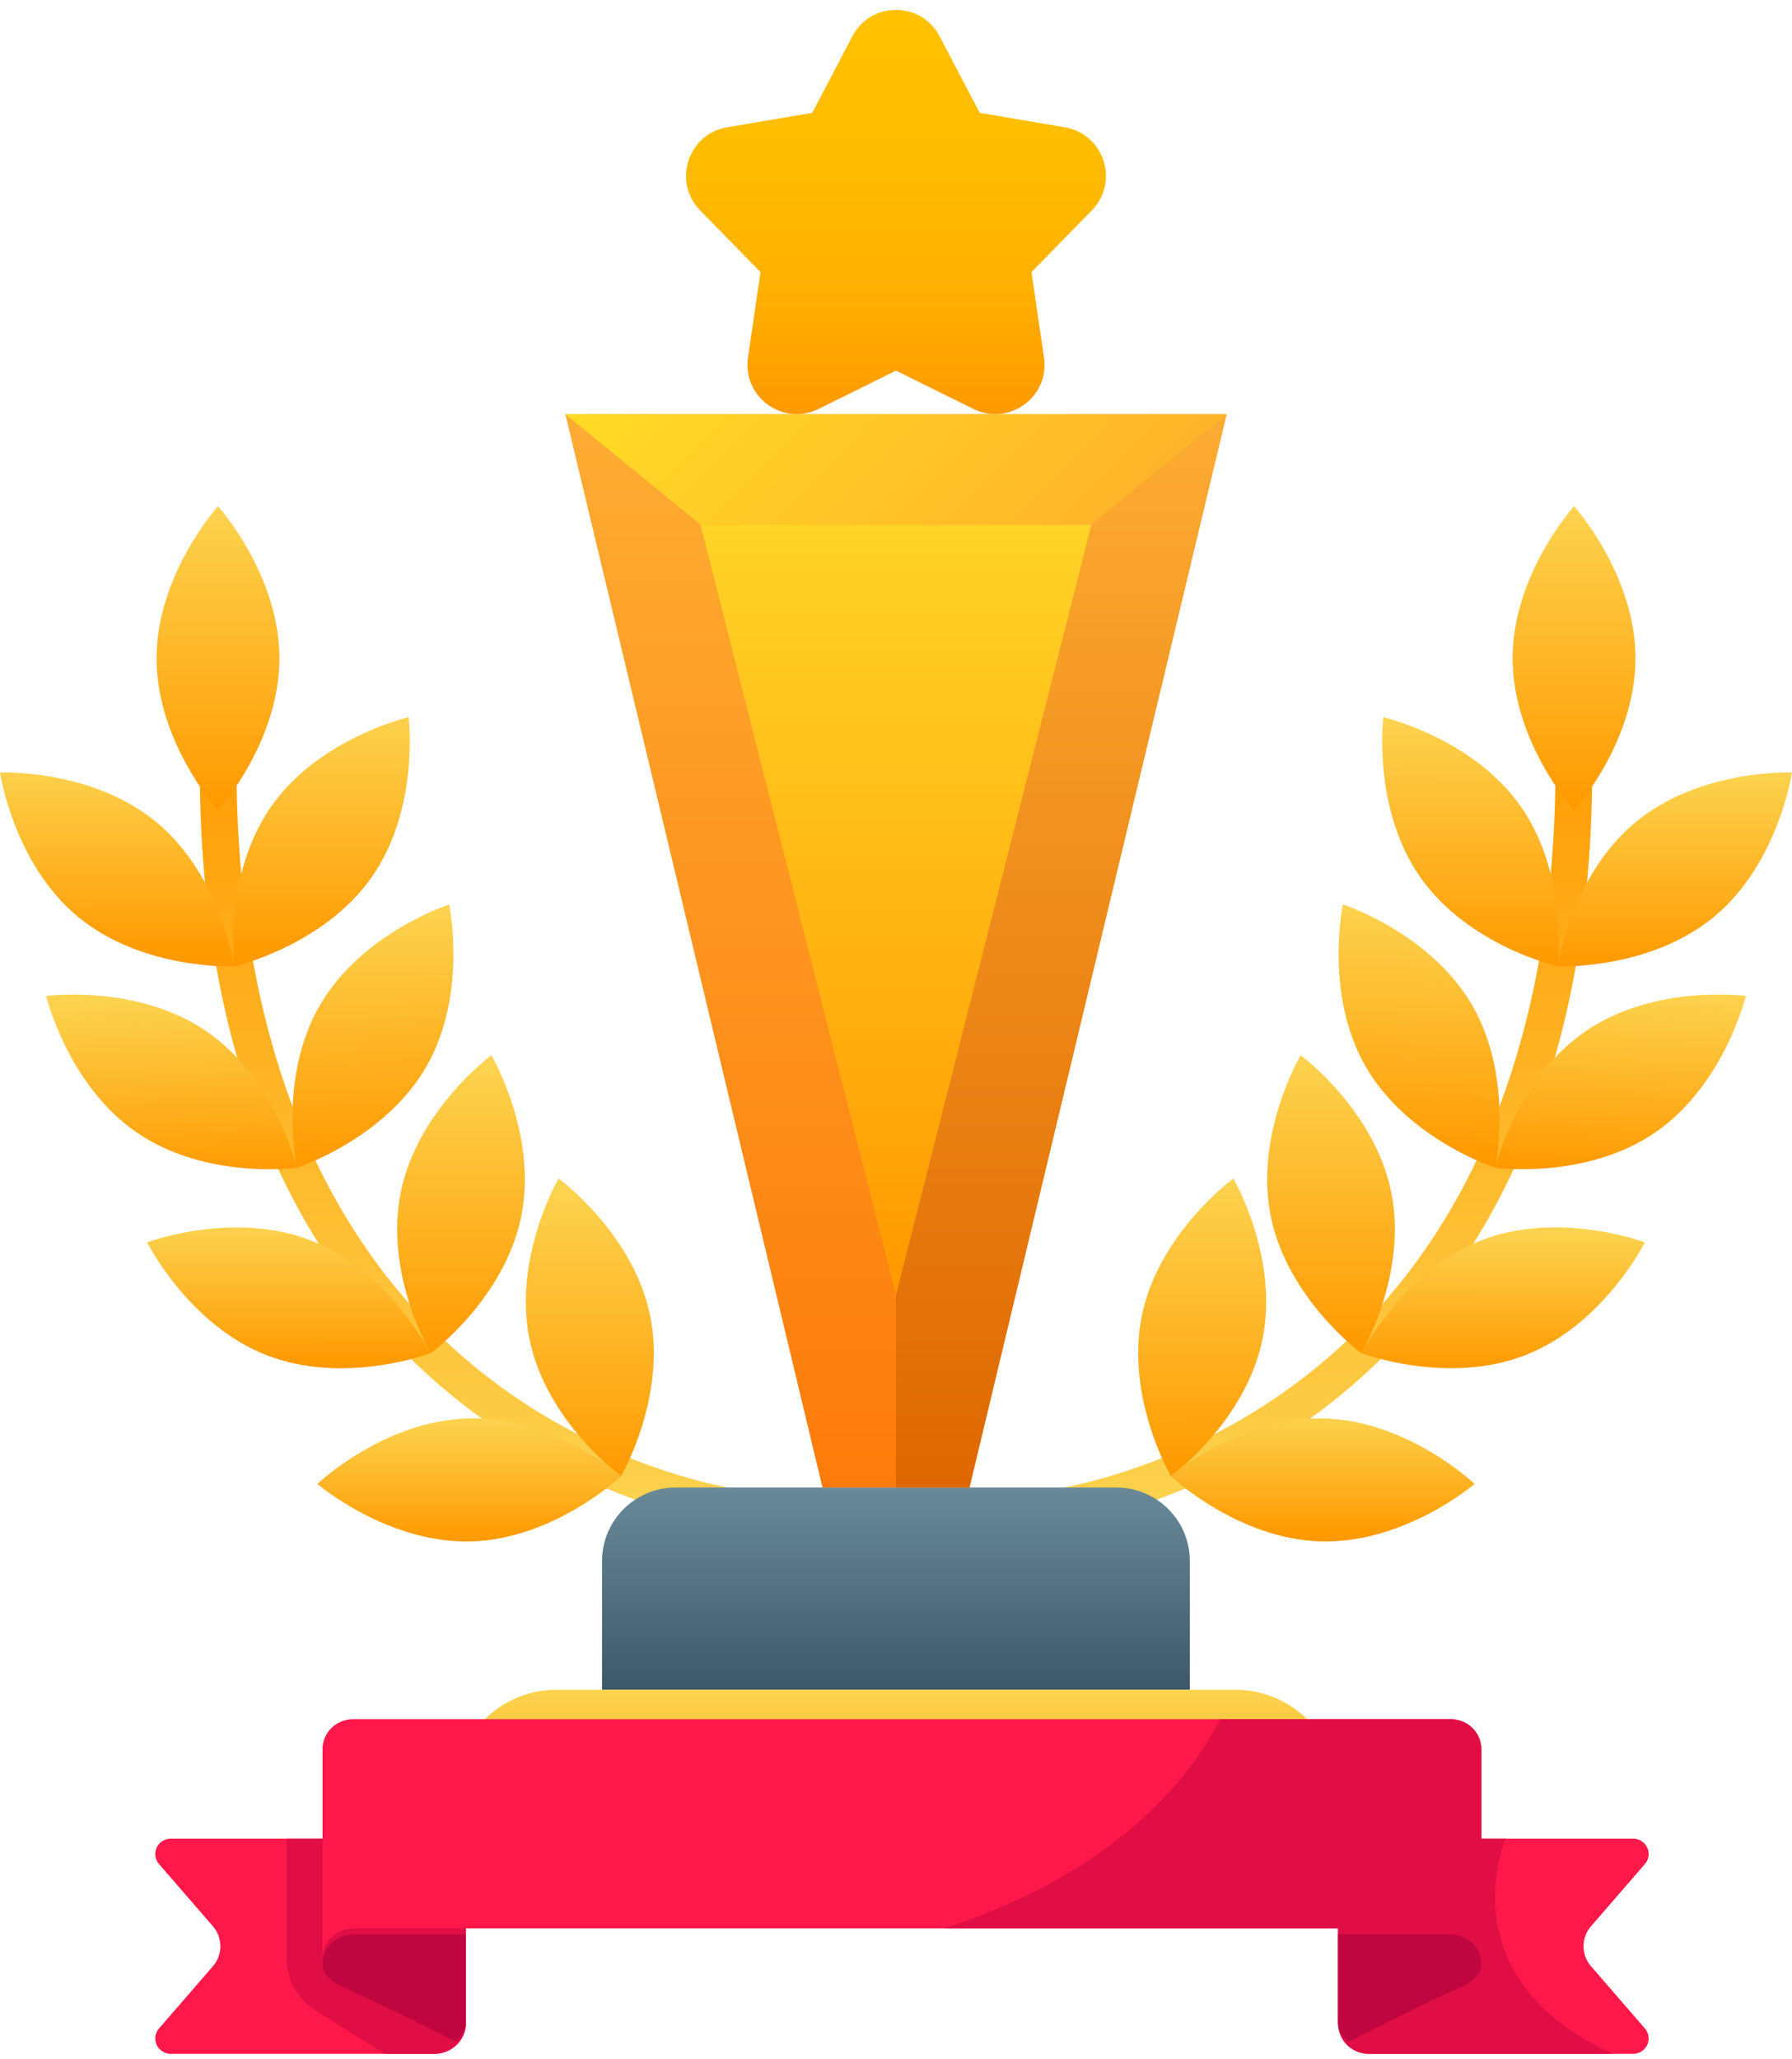 <svg width="101" height="116" viewBox="0 0 101 116" fill="none" xmlns="http://www.w3.org/2000/svg">
<path d="M58.891 86.059C58.367 86.059 57.916 85.662 57.861 85.129C57.803 84.559 58.218 84.053 58.785 83.993C58.903 83.981 66.588 83.105 73.918 77.256C83.632 69.505 88.36 56.493 87.591 39.624C87.564 39.052 88.006 38.57 88.578 38.543C89.145 38.512 89.632 38.958 89.66 39.53C90.105 49.32 88.787 57.856 85.74 64.901C83.284 70.581 79.712 75.306 75.12 78.944C67.299 85.144 59.327 86.016 58.994 86.053C58.958 86.056 58.924 86.059 58.888 86.059H58.891Z" fill="url(#paint0_linear_0_3500)"/>
<path d="M96.602 51.648C92.955 54.664 87.79 54.44 87.79 54.44C87.79 54.44 88.542 49.327 92.189 46.31C95.836 43.294 101 43.518 101 43.518C101 43.518 100.249 48.631 96.602 51.648Z" fill="url(#paint1_linear_0_3500)"/>
<path d="M85.718 45.437C88.432 49.314 87.796 54.442 87.796 54.442C87.796 54.442 82.758 53.285 80.044 49.408C77.331 45.531 77.967 40.403 77.967 40.403C77.967 40.403 83.004 41.559 85.718 45.437Z" fill="url(#paint2_linear_0_3500)"/>
<path d="M82.977 56.633C85.349 60.729 84.274 65.784 84.274 65.784C84.274 65.784 79.355 64.197 76.983 60.102C74.611 56.007 75.687 50.951 75.687 50.951C75.687 50.951 80.606 52.538 82.977 56.633Z" fill="url(#paint3_linear_0_3500)"/>
<path d="M78.41 67.148C79.355 71.785 76.729 76.238 76.729 76.238C76.729 76.238 72.57 73.17 71.625 68.532C70.68 63.895 73.306 59.442 73.306 59.442C73.306 59.442 77.465 62.511 78.41 67.148Z" fill="url(#paint4_linear_0_3500)"/>
<path d="M71.146 75.489C70.174 80.12 65.997 83.164 65.997 83.164C65.997 83.164 63.395 78.699 64.367 74.065C65.34 69.433 69.516 66.389 69.516 66.389C69.516 66.389 72.118 70.854 71.146 75.489Z" fill="url(#paint5_linear_0_3500)"/>
<path d="M93.281 63.802C89.377 66.477 84.255 65.786 84.255 65.786C84.255 65.786 85.467 60.761 89.371 58.09C93.275 55.415 98.397 56.105 98.397 56.105C98.397 56.105 97.186 61.131 93.281 63.802Z" fill="url(#paint6_linear_0_3500)"/>
<path d="M85.985 76.334C81.578 78.057 76.744 76.231 76.744 76.231C76.744 76.231 79.055 71.608 83.462 69.882C87.869 68.158 92.704 69.985 92.704 69.985C92.704 69.985 90.393 74.607 85.985 76.334Z" fill="url(#paint7_linear_0_3500)"/>
<path d="M74.456 86.831C69.725 86.707 65.981 83.145 65.981 83.145C65.981 83.145 69.907 79.783 74.638 79.907C79.369 80.031 83.113 83.593 83.113 83.593C83.113 83.593 79.188 86.955 74.456 86.831Z" fill="url(#paint8_linear_0_3500)"/>
<path d="M92.178 37.085C92.178 41.819 88.716 45.654 88.716 45.654C88.716 45.654 85.254 41.816 85.254 37.085C85.254 32.354 88.716 28.516 88.716 28.516C88.716 28.516 92.178 32.354 92.178 37.085Z" fill="url(#paint9_linear_0_3500)"/>
<path d="M42.109 86.06C42.633 86.06 43.085 85.663 43.139 85.13C43.197 84.56 42.782 84.055 42.215 83.994C42.097 83.982 34.413 83.106 27.082 77.257C17.369 69.506 12.64 56.494 13.41 39.625C13.437 39.053 12.995 38.571 12.422 38.544C11.856 38.514 11.368 38.959 11.341 39.531C10.896 49.321 12.213 57.857 15.26 64.902C17.717 70.582 21.288 75.307 25.88 78.945C33.701 85.145 41.673 86.017 42.006 86.054C42.043 86.057 42.076 86.06 42.112 86.06H42.109Z" fill="url(#paint10_linear_0_3500)"/>
<path d="M4.398 51.648C8.045 54.664 13.21 54.44 13.21 54.44C13.21 54.44 12.458 49.327 8.811 46.31C5.164 43.294 0 43.518 0 43.518C0 43.518 0.751 48.631 4.398 51.648Z" fill="url(#paint11_linear_0_3500)"/>
<path d="M15.281 45.437C12.567 49.314 13.203 54.442 13.203 54.442C13.203 54.442 18.24 53.285 20.954 49.407C23.668 45.53 23.032 40.402 23.032 40.402C23.032 40.402 17.995 41.559 15.281 45.437Z" fill="url(#paint12_linear_0_3500)"/>
<path d="M18.023 56.636C15.651 60.731 16.727 65.787 16.727 65.787C16.727 65.787 21.646 64.2 24.017 60.104C26.389 56.009 25.314 50.954 25.314 50.954C25.314 50.954 20.395 52.541 18.023 56.636Z" fill="url(#paint13_linear_0_3500)"/>
<path d="M22.591 67.15C21.646 71.787 24.272 76.24 24.272 76.24C24.272 76.24 28.431 73.172 29.376 68.534C30.321 63.897 27.695 59.444 27.695 59.444C27.695 59.444 23.536 62.513 22.591 67.15Z" fill="url(#paint14_linear_0_3500)"/>
<path d="M29.853 75.489C30.825 80.12 35.002 83.164 35.002 83.164C35.002 83.164 37.604 78.699 36.632 74.065C35.659 69.434 31.482 66.389 31.482 66.389C31.482 66.389 28.88 70.854 29.853 75.489Z" fill="url(#paint15_linear_0_3500)"/>
<path d="M7.718 63.804C11.623 66.479 16.745 65.788 16.745 65.788C16.745 65.788 15.533 60.763 11.629 58.092C7.724 55.417 2.602 56.108 2.602 56.108C2.602 56.108 3.814 61.133 7.718 63.804Z" fill="url(#paint16_linear_0_3500)"/>
<path d="M15.014 76.336C19.421 78.06 24.255 76.233 24.255 76.233C24.255 76.233 21.944 71.611 17.537 69.884C13.13 68.161 8.295 69.987 8.295 69.987C8.295 69.987 10.606 74.609 15.014 76.336Z" fill="url(#paint17_linear_0_3500)"/>
<path d="M26.543 86.831C31.274 86.707 35.018 83.145 35.018 83.145C35.018 83.145 31.093 79.782 26.361 79.907C21.63 80.031 17.886 83.593 17.886 83.593C17.886 83.593 21.812 86.955 26.543 86.831Z" fill="url(#paint18_linear_0_3500)"/>
<path d="M8.824 37.087C8.824 41.821 12.286 45.656 12.286 45.656C12.286 45.656 15.748 41.818 15.748 37.087C15.748 32.356 12.286 28.518 12.286 28.518C12.286 28.518 8.824 32.356 8.824 37.087Z" fill="url(#paint19_linear_0_3500)"/>
<path d="M38.074 83.796H62.921C65.207 83.796 67.061 85.653 67.061 87.936V95.185H33.933V87.936C33.933 85.65 35.79 83.796 38.074 83.796Z" fill="url(#paint20_linear_0_3500)"/>
<path d="M69.652 95.19H31.347C28.202 95.19 25.652 97.739 25.652 100.884C25.652 104.029 28.202 106.579 31.347 106.579H69.652C72.797 106.579 75.346 104.029 75.346 100.884C75.346 97.739 72.797 95.19 69.652 95.19Z" fill="url(#paint21_linear_0_3500)"/>
<path d="M9.628 115.697H24.508C25.475 115.697 26.259 114.922 26.259 113.966V103.577H9.628C9.144 103.577 8.752 103.965 8.752 104.443C8.752 104.65 8.827 104.85 8.963 105.006L12 108.511C12.562 109.159 12.562 110.116 12 110.764L8.963 114.269C8.649 114.631 8.691 115.179 9.058 115.489C9.216 115.624 9.418 115.697 9.628 115.697Z" fill="#FF1849"/>
<path d="M26.259 103.577V113.966C26.259 114.922 25.438 115.697 24.423 115.697H21.669L17.795 113.263C16.773 112.62 16.16 111.539 16.16 110.382V103.577H26.259Z" fill="#E00E45"/>
<path d="M26.258 108.966V113.854C26.262 114.3 26.056 114.726 25.692 115.026C25.692 115.026 21.769 113.039 19.974 112.225C19.09 111.824 18.178 111.491 18.178 110.596C18.181 109.697 18.983 108.969 19.974 108.966H26.258Z" fill="#BF0640"/>
<path d="M92.044 115.697H77.163C76.196 115.697 75.412 114.922 75.412 113.966V103.577H92.044C92.527 103.577 92.919 103.965 92.919 104.443C92.919 104.65 92.845 104.85 92.708 105.006L89.672 108.511C89.11 109.159 89.11 110.116 89.672 110.764L92.708 114.269C93.022 114.631 92.98 115.179 92.614 115.489C92.455 115.624 92.253 115.697 92.044 115.697Z" fill="#FF1849"/>
<path d="M75.412 103.577V113.966C75.412 114.922 76.183 115.697 77.133 115.697H90.899C81.435 111.369 84.876 103.577 84.876 103.577H75.412Z" fill="#E00E45"/>
<path d="M75.413 108.966V113.854C75.409 114.3 75.615 114.726 75.978 115.026C75.978 115.026 79.901 113.039 81.697 112.225C82.58 111.824 83.493 111.491 83.493 110.596C83.49 109.697 82.687 108.969 81.697 108.966H75.413Z" fill="#BF0640"/>
<path d="M81.772 96.848H19.897C18.947 96.848 18.178 97.602 18.178 98.531V110.315C18.181 109.386 18.949 108.634 19.897 108.631H81.772C82.72 108.634 83.488 109.386 83.491 110.315V98.531C83.491 97.602 82.722 96.848 81.772 96.848Z" fill="#FF1849"/>
<path d="M53.19 108.631H81.759C82.714 108.634 83.488 109.386 83.49 110.315V98.531C83.49 97.602 82.715 96.848 81.759 96.848H68.773C67.042 100.215 62.893 105.486 53.19 108.631Z" fill="#E00E45"/>
<path d="M54.639 83.797H46.358L31.864 23.335H69.133L54.639 83.797Z" fill="url(#paint22_linear_0_3500)"/>
<path d="M39.478 29.549H61.523L50.501 72.973L39.478 29.549Z" fill="url(#paint23_linear_0_3500)"/>
<path d="M69.133 23.336L61.521 29.548L50.498 72.972V83.797H54.639L69.133 23.336Z" fill="url(#paint24_linear_0_3500)"/>
<path d="M39.476 29.548L31.864 23.335H69.133L61.521 29.548H39.476Z" fill="url(#paint25_linear_0_3500)"/>
<path d="M52.958 2.045L55.218 6.358L60.019 7.173C62.227 7.549 63.105 10.248 61.539 11.85L58.135 15.33L58.841 20.146C59.165 22.361 56.869 24.03 54.861 23.036L50.499 20.877L46.137 23.036C44.132 24.03 41.833 22.361 42.157 20.146L42.863 15.33L39.458 11.85C37.892 10.248 38.77 7.549 40.978 7.173L45.779 6.358L48.039 2.045C49.078 0.061 51.919 0.061 52.958 2.045Z" fill="url(#paint26_linear_0_3500)"/>
<defs>
<linearGradient id="paint0_linear_0_3500" x1="73.803" y1="38.546" x2="73.803" y2="86.059" gradientUnits="userSpaceOnUse">
<stop stop-color="#FF9900"/>
<stop offset="1" stop-color="#FCD34F"/>
</linearGradient>
<linearGradient id="paint1_linear_0_3500" x1="94.536" y1="54.477" x2="94.541" y2="43.545" gradientUnits="userSpaceOnUse">
<stop stop-color="#FF9900"/>
<stop offset="1" stop-color="#FCD34F"/>
</linearGradient>
<linearGradient id="paint2_linear_0_3500" x1="82.605" y1="54.38" x2="82.611" y2="40.346" gradientUnits="userSpaceOnUse">
<stop stop-color="#FF9900"/>
<stop offset="1" stop-color="#FCD34F"/>
</linearGradient>
<linearGradient id="paint3_linear_0_3500" x1="79.621" y1="65.405" x2="80.165" y2="50.922" gradientUnits="userSpaceOnUse">
<stop stop-color="#FF9900"/>
<stop offset="1" stop-color="#FCD34F"/>
</linearGradient>
<linearGradient id="paint4_linear_0_3500" x1="75.13" y1="76.216" x2="75.125" y2="59.418" gradientUnits="userSpaceOnUse">
<stop stop-color="#FF9900"/>
<stop offset="1" stop-color="#FCD34F"/>
</linearGradient>
<linearGradient id="paint5_linear_0_3500" x1="67.801" y1="83.131" x2="67.795" y2="66.352" gradientUnits="userSpaceOnUse">
<stop stop-color="#FF9900"/>
<stop offset="1" stop-color="#FCD34F"/>
</linearGradient>
<linearGradient id="paint6_linear_0_3500" x1="91.028" y1="66.056" x2="91.415" y2="55.788" gradientUnits="userSpaceOnUse">
<stop stop-color="#FF9900"/>
<stop offset="1" stop-color="#FCD34F"/>
</linearGradient>
<linearGradient id="paint7_linear_0_3500" x1="84.746" y1="77.304" x2="84.749" y2="69.377" gradientUnits="userSpaceOnUse">
<stop stop-color="#FF9900"/>
<stop offset="1" stop-color="#FCD34F"/>
</linearGradient>
<linearGradient id="paint8_linear_0_3500" x1="74.569" y1="86.553" x2="74.567" y2="79.621" gradientUnits="userSpaceOnUse">
<stop stop-color="#FF9900"/>
<stop offset="1" stop-color="#FCD34F"/>
</linearGradient>
<linearGradient id="paint9_linear_0_3500" x1="88.716" y1="45.654" x2="88.716" y2="28.516" gradientUnits="userSpaceOnUse">
<stop stop-color="#FF9900"/>
<stop offset="1" stop-color="#FCD34F"/>
</linearGradient>
<linearGradient id="paint10_linear_0_3500" x1="27.198" y1="38.547" x2="27.198" y2="86.06" gradientUnits="userSpaceOnUse">
<stop stop-color="#FF9900"/>
<stop offset="1" stop-color="#FCD34F"/>
</linearGradient>
<linearGradient id="paint11_linear_0_3500" x1="6.632" y1="53.885" x2="6.627" y2="42.956" gradientUnits="userSpaceOnUse">
<stop stop-color="#FF9900"/>
<stop offset="1" stop-color="#FCD34F"/>
</linearGradient>
<linearGradient id="paint12_linear_0_3500" x1="17.659" y1="54.042" x2="17.654" y2="40.005" gradientUnits="userSpaceOnUse">
<stop stop-color="#FF9900"/>
<stop offset="1" stop-color="#FCD34F"/>
</linearGradient>
<linearGradient id="paint13_linear_0_3500" x1="20.755" y1="65.734" x2="20.211" y2="51.251" gradientUnits="userSpaceOnUse">
<stop stop-color="#FF9900"/>
<stop offset="1" stop-color="#FCD34F"/>
</linearGradient>
<linearGradient id="paint14_linear_0_3500" x1="26.192" y1="76.668" x2="26.198" y2="59.87" gradientUnits="userSpaceOnUse">
<stop stop-color="#FF9900"/>
<stop offset="1" stop-color="#FCD34F"/>
</linearGradient>
<linearGradient id="paint15_linear_0_3500" x1="33.572" y1="83.702" x2="33.579" y2="66.923" gradientUnits="userSpaceOnUse">
<stop stop-color="#FF9900"/>
<stop offset="1" stop-color="#FCD34F"/>
</linearGradient>
<linearGradient id="paint16_linear_0_3500" x1="9.851" y1="66.449" x2="9.464" y2="56.181" gradientUnits="userSpaceOnUse">
<stop stop-color="#FF9900"/>
<stop offset="1" stop-color="#FCD34F"/>
</linearGradient>
<linearGradient id="paint17_linear_0_3500" x1="15.653" y1="76.883" x2="15.651" y2="68.956" gradientUnits="userSpaceOnUse">
<stop stop-color="#FF9900"/>
<stop offset="1" stop-color="#FCD34F"/>
</linearGradient>
<linearGradient id="paint18_linear_0_3500" x1="26.977" y1="86.879" x2="26.978" y2="79.947" gradientUnits="userSpaceOnUse">
<stop stop-color="#FF9900"/>
<stop offset="1" stop-color="#FCD34F"/>
</linearGradient>
<linearGradient id="paint19_linear_0_3500" x1="12.286" y1="45.656" x2="12.286" y2="28.518" gradientUnits="userSpaceOnUse">
<stop stop-color="#FF9900"/>
<stop offset="1" stop-color="#FCD34F"/>
</linearGradient>
<linearGradient id="paint20_linear_0_3500" x1="50.499" y1="95.185" x2="50.499" y2="83.796" gradientUnits="userSpaceOnUse">
<stop stop-color="#3D5969"/>
<stop offset="1" stop-color="#698999"/>
</linearGradient>
<linearGradient id="paint21_linear_0_3500" x1="50.499" y1="106.579" x2="50.499" y2="95.19" gradientUnits="userSpaceOnUse">
<stop stop-color="#FF9900"/>
<stop offset="1" stop-color="#FCD34F"/>
</linearGradient>
<linearGradient id="paint22_linear_0_3500" x1="50.499" y1="83.797" x2="50.499" y2="23.335" gradientUnits="userSpaceOnUse">
<stop stop-color="#FD7B0A"/>
<stop offset="1" stop-color="#FDAC33"/>
</linearGradient>
<linearGradient id="paint23_linear_0_3500" x1="50.501" y1="72.973" x2="50.501" y2="29.549" gradientUnits="userSpaceOnUse">
<stop stop-color="#FF9900"/>
<stop offset="1" stop-color="#FFD426"/>
</linearGradient>
<linearGradient id="paint24_linear_0_3500" x1="59.816" y1="83.797" x2="59.816" y2="23.336" gradientUnits="userSpaceOnUse">
<stop stop-color="#DE6700"/>
<stop offset="1" stop-color="#FDAC33"/>
</linearGradient>
<linearGradient id="paint25_linear_0_3500" x1="59.816" y1="32.653" x2="41.182" y2="14.018" gradientUnits="userSpaceOnUse">
<stop stop-color="#FFB429"/>
<stop offset="1" stop-color="#FFDB26"/>
</linearGradient>
<linearGradient id="paint26_linear_0_3500" x1="50.499" y1="23.333" x2="50.499" y2="0.558" gradientUnits="userSpaceOnUse">
<stop stop-color="#FF9900"/>
<stop offset="0.11" stop-color="#FFA200"/>
<stop offset="0.37" stop-color="#FFB300"/>
<stop offset="0.65" stop-color="#FFBD00"/>
<stop offset="1" stop-color="#FFC100"/>
</linearGradient>
</defs>
</svg>
